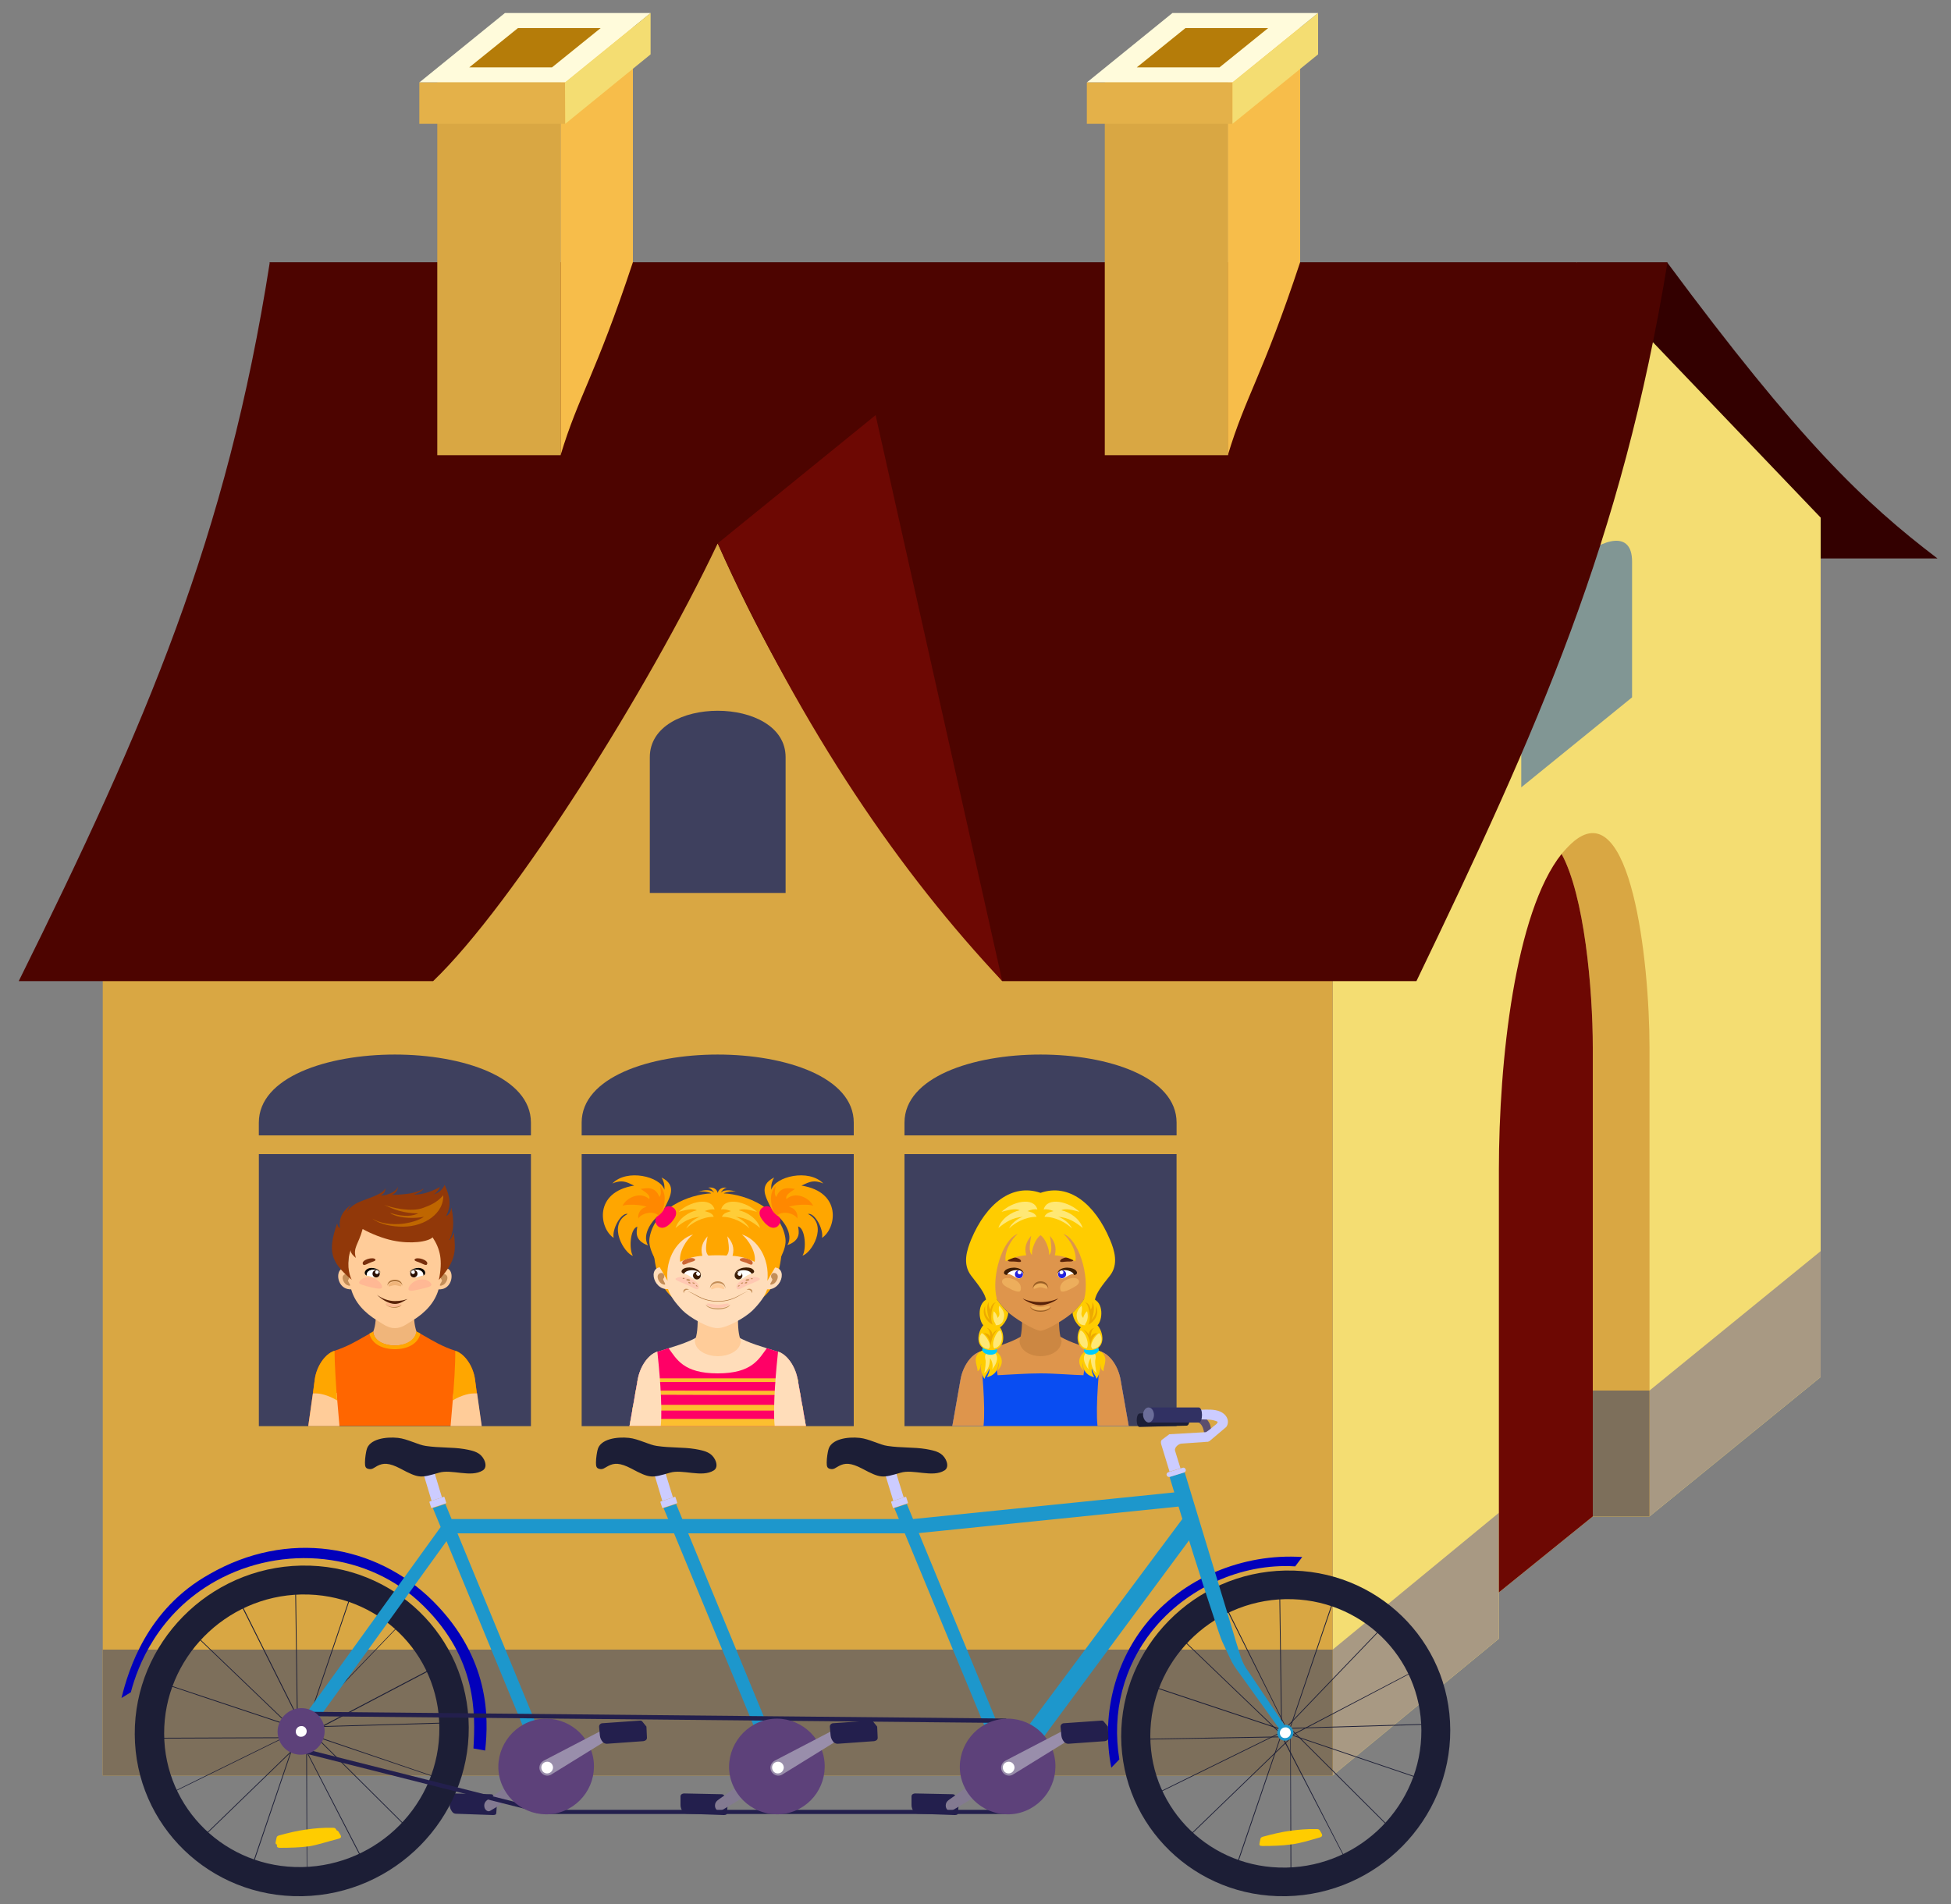 <?xml version="1.0" encoding="utf-8"?>
<!-- Generator: Adobe Illustrator 23.0.6, SVG Export Plug-In . SVG Version: 6.00 Build 0)  -->
<svg version="1.1" id="Слой_1" xmlns="http://www.w3.org/2000/svg" xmlns:xlink="http://www.w3.org/1999/xlink" x="0px" y="0px"
	 viewBox="0 0 750 732" style="enable-background:new 0 0 750 732;" xml:space="preserve">
<rect x="0" y="0" width="750" height="732" fill="#808080" stroke="none"/>
<style type="text/css">
	
		.st0{display:none;fill-rule:evenodd;clip-rule:evenodd;fill:#FFFFFF;stroke:#000000;stroke-width:0.992;stroke-linejoin:round;stroke-miterlimit:22.926;}
	.st1{fill-rule:evenodd;clip-rule:evenodd;fill:#3E405E;}
	.st2{fill-rule:evenodd;clip-rule:evenodd;fill:none;stroke:#3E405E;stroke-width:0.216;stroke-miterlimit:22.926;}
	.st3{fill-rule:evenodd;clip-rule:evenodd;fill:#FFDDBA;}
	.st4{fill-rule:evenodd;clip-rule:evenodd;fill:#FFCC99;}
	.st5{fill-rule:evenodd;clip-rule:evenodd;fill:#FF0066;}
	.st6{fill-rule:evenodd;clip-rule:evenodd;fill:#FCBF2F;}
	.st7{fill-rule:evenodd;clip-rule:evenodd;fill:#FFA600;}
	.st8{fill-rule:evenodd;clip-rule:evenodd;fill:#C48E58;}
	.st9{fill-rule:evenodd;clip-rule:evenodd;fill:#FFC8B2;}
	.st10{fill-rule:evenodd;clip-rule:evenodd;fill:#AB7137;}
	.st11{fill-rule:evenodd;clip-rule:evenodd;fill:#FFFFFF;}
	.st12{fill-rule:evenodd;clip-rule:evenodd;fill:#CC6633;}
	.st13{fill-rule:evenodd;clip-rule:evenodd;fill:#3D1D05;}
	.st14{fill-rule:evenodd;clip-rule:evenodd;fill:#FFCD38;}
	.st15{fill-rule:evenodd;clip-rule:evenodd;fill:#FF8800;}
	.st16{fill-rule:evenodd;clip-rule:evenodd;fill:#DE954C;}
	.st17{fill-rule:evenodd;clip-rule:evenodd;fill:#CC8742;}
	.st18{fill-rule:evenodd;clip-rule:evenodd;fill:#094DF2;}
	.st19{fill-rule:evenodd;clip-rule:evenodd;fill:#995F25;}
	.st20{fill-rule:evenodd;clip-rule:evenodd;fill:#EDAE5C;}
	.st21{fill-rule:evenodd;clip-rule:evenodd;fill:#592208;}
	.st22{fill-rule:evenodd;clip-rule:evenodd;fill:#2421DE;}
	.st23{fill-rule:evenodd;clip-rule:evenodd;fill:#FFCC00;}
	.st24{fill-rule:evenodd;clip-rule:evenodd;fill:#FFE875;}
	.st25{fill-rule:evenodd;clip-rule:evenodd;fill:#00CCFF;}
	.st26{fill-rule:evenodd;clip-rule:evenodd;fill:#EDAA00;}
	.st27{fill-rule:evenodd;clip-rule:evenodd;fill:#FF6600;}
	.st28{fill-rule:evenodd;clip-rule:evenodd;fill:#F0B57A;}
	.st29{fill-rule:evenodd;clip-rule:evenodd;fill:#FFB894;}
	.st30{fill-rule:evenodd;clip-rule:evenodd;fill:#782E0C;}
	.st31{fill-rule:evenodd;clip-rule:evenodd;}
	.st32{fill-rule:evenodd;clip-rule:evenodd;fill:#290E01;}
	.st33{fill-rule:evenodd;clip-rule:evenodd;fill:#913809;}
	.st34{fill-rule:evenodd;clip-rule:evenodd;fill:#BF6600;}
	.st35{fill-rule:evenodd;clip-rule:evenodd;fill:#330000;}
	.st36{fill-rule:evenodd;clip-rule:evenodd;fill:#F4DD72;}
	.st37{fill-rule:evenodd;clip-rule:evenodd;fill:#819694;}
	.st38{fill-rule:evenodd;clip-rule:evenodd;fill:#A89983;}
	.st39{fill-rule:evenodd;clip-rule:evenodd;fill:#D9A743;}
	.st40{fill-rule:evenodd;clip-rule:evenodd;fill:#7D6F5B;}
	.st41{fill-rule:evenodd;clip-rule:evenodd;fill:#6D0803;}
	.st42{fill-rule:evenodd;clip-rule:evenodd;fill:#4D0400;}
	.st43{fill-rule:evenodd;clip-rule:evenodd;fill:#F7BD4A;}
	.st44{fill-rule:evenodd;clip-rule:evenodd;fill:#FFFBDB;}
	.st45{fill-rule:evenodd;clip-rule:evenodd;fill:#B57C09;}
	.st46{fill-rule:evenodd;clip-rule:evenodd;fill:#E4B149;}
	.st47{fill-rule:evenodd;clip-rule:evenodd;fill:none;stroke:#FF0000;stroke-width:0.216;stroke-miterlimit:22.926;}
	.st48{fill-rule:evenodd;clip-rule:evenodd;fill:#231F4D;}
	.st49{fill-rule:evenodd;clip-rule:evenodd;fill:#837A91;}
	.st50{fill-rule:evenodd;clip-rule:evenodd;fill:#0200BB;}
	.st51{fill-rule:evenodd;clip-rule:evenodd;fill:#1C1E36;}
	.st52{fill:#1C1E36;}
	.st53{fill-rule:evenodd;clip-rule:evenodd;fill:#1D97CC;}
	.st54{fill-rule:evenodd;clip-rule:evenodd;fill:#5B4E6E;}
	.st55{fill-rule:evenodd;clip-rule:evenodd;fill:#CCCCFF;}
	.st56{fill-rule:evenodd;clip-rule:evenodd;fill:#313163;}
	.st57{fill-rule:evenodd;clip-rule:evenodd;fill:#6B6D99;}
	.st58{fill:#231F4D;}
	.st59{fill-rule:evenodd;clip-rule:evenodd;fill:#5D417A;}
	.st60{fill-rule:evenodd;clip-rule:evenodd;fill:#998EAB;}
</style>
<path class="st0" d="M809.7,616H341.3c-2.4,41.3,30.4,86.5,124.2,116c-113-8.7-242.5-23.9-298.2-116h-263
	c-22.7,0-41.3-16.1-41.3-35.7V35.7C-137,16.1-118.4,0-95.7,0h905.5C832.4,0,851,16.1,851,35.7v544.5C851,599.9,832.4,616,809.7,616z
	"/>
<path class="st0" d="M-95.7,616h234.2c2.4,41.3-30.3,86.5-124.2,116c113-8.7,242.5-23.9,298.2-116h497.2c22.7,0,41.3-16.1,41.3-35.7
	V35.7C851,16.1,832.4,0,809.7,0H-95.7C-118.4,0-137,16.1-137,35.7v544.5C-137,599.9-118.4,616-95.7,616z"/>
<g>
	<rect x="99.5" y="443.7" class="st1" width="352.8" height="104.6"/>
	<g>
		<rect x="99.5" y="443.7" class="st2" width="352.8" height="104.6"/>
		<g>
			<g>
				<g>
					<path class="st3" d="M275.9,511.5c3,0.6,5.5,1.1,7.6,2.4c4.4,2.5,9,3.7,15.6,5.8c3.7,1.2,6.8,6,7.6,11l3.1,17.6l-33.9,0
						l-33.9,0l3.1-17.6c0.8-5,3.9-9.8,7.6-11c6.6-2.1,11.2-3.3,15.6-5.8C270.5,512.6,272.9,512.1,275.9,511.5z"/>
					<path class="st4" d="M267.1,515.5c0.9-2.5,1.2-4.8,1.1-11.2l7.8,0l7.7,0c-0.1,6.4,0.2,8.7,1.1,11.2c-0.2,4.1-5.1,5.9-8.8,5.9
						C272.1,521.4,267.3,519.5,267.1,515.5z"/>
				</g>
				<g>
					<path class="st5" d="M275.9,528c-13.2,0-15.8-5.5-18.9-9.7c-1.3,0.4-2.8,0.9-4.3,1.4c-3.7,1.2-6.7,6-7.6,11l-3.1,17.6l33.9,0
						l33.9,0l-3.1-17.6c-0.9-5-3.9-9.8-7.6-11c-1.6-0.5-3-1-4.3-1.4C291.7,522.5,289.1,528,275.9,528z"/>
					<path class="st6" d="M306.6,529.9l-61.3,0c-0.1,0.3-0.1,0.5-0.2,0.8l-0.1,0.6l61.9,0l-0.1-0.6
						C306.7,530.4,306.6,530.1,306.6,529.9z"/>
					<polygon class="st6" points="307.4,534.7 244.4,534.6 244.1,536.2 276,536.3 307.7,536.3 					"/>
					<polygon class="st6" points="308.4,540.1 243.4,540.1 243,542.3 276,542.3 308.8,542.3 					"/>
					<polygon class="st6" points="309.3,545.5 242.5,545.5 242,548.3 276,548.3 309.8,548.3 					"/>
				</g>
				<g>
					<path class="st3" d="M252.7,519.6c-3.7,1.2-6.8,6-7.6,11l-3.1,17.6l12,0C254.8,540.5,253.3,525.1,252.7,519.6z"/>
					<path class="st3" d="M299.1,519.6c3.7,1.2,6.8,6,7.6,11l3.1,17.6l-12,0C297,540.6,298.5,525.1,299.1,519.6z"/>
				</g>
			</g>
			<g>
				<path class="st7" d="M275.9,503.4c-13.2,0-22.6-3.4-24.5-21c5.8-3.5,16.7-7.4,24.5-7.4c7.8,0,18.7,4,24.5,7.4
					C298.5,500.1,289.1,503.4,275.9,503.4z"/>
				<g>
					<g>
						<path class="st3" d="M275.9,468.5c-9.7,0-19,6.9-19.8,18.9c-7.6-2-5.4,8.6,0.7,8.2c0.8,2.6,2.8,5.3,5.6,8.2
							c2.7,2.7,9.7,6.8,13.4,6.8c3.7,0,10.7-4.1,13.4-6.7c2.9-2.9,4.9-5.6,5.7-8.2c6.2,0.4,8.4-10.2,0.8-8.2
							C295,475.4,285.7,468.5,275.9,468.5z"/>
						<path class="st8" d="M255,491.6c0.4-0.4,0.5-1,0.3-1.5c-0.4-1-1.8-0.9-2.3,0c-0.4,0.6-0.2,2,0.9,3.1c0.6,0.6,2,1,1.8,0.4
							C255.6,493.1,254.7,492,255,491.6z"/>
						<path class="st8" d="M296.8,491.6c-0.4-0.4-0.5-1-0.3-1.5c0.4-1,1.8-0.9,2.3,0c0.4,0.6,0.2,2-0.9,3.1c-0.6,0.6-2,1-1.8,0.4
							C296.3,493.1,297.2,492,296.8,491.6z"/>
					</g>
					<g>
						<path class="st8" d="M275.9,493.3c-1.2,0-2.6,0.7-3,2.1c0.1-2,1.6-2.8,3-2.8c1.4,0,2.9,0.7,3,2.8
							C278.6,493.9,277.2,493.3,275.9,493.3z"/>
						<path class="st4" d="M275.9,495.1c-1.1,0-2.4,0.9-2.5,0.5c-0.3-0.7,0.7-2.1,2.5-2c1.8,0,2.9,1.4,2.5,2
							C278.3,495.8,277,495.1,275.9,495.1z"/>
					</g>
					<g>
						<path class="st9" d="M275.9,501.6c-1.7,0-3.8-0.7-4.1-0.4c-0.5,0.5,1.2,1.6,4.1,1.6c3,0,4.8-1.1,4.1-1.6
							C279.8,501,277.7,501.6,275.9,501.6z"/>
						<path class="st8" d="M276,503c1.1,0,3.8-0.2,4.7-1.5c-0.5,1.5-3.4,1.9-4.7,1.9c-1.3,0-4.2-0.4-4.7-1.9
							C272.2,502.8,274.9,503,276,503z"/>
						<path class="st10" d="M276,500.4c7.2,0,9.6-4.1,11.7-3.7c-2-0.5-4.7,3.5-11.7,3.5c-7,0-9.7-4-11.7-3.5
							C266.3,496.4,268.8,500.4,276,500.4z"/>
						<path class="st8" d="M264.9,495.9c-1-1-2.8-0.2-2,1.3C262.8,496.2,263.9,495.6,264.9,495.9z"/>
						<path class="st8" d="M287,495.9c1-1,2.8-0.2,2,1.3C289,496.2,288,495.6,287,495.9z"/>
					</g>
					<g>
						<path class="st11" d="M288.9,489.7c-0.6,0.1-1.5,0.5-2.1,0.9c-0.8,0.6-1.7,1.2-2.9,1.3c-0.8,0-1.4-0.7-1.5-1.3
							c-0.1-0.7,0.3-1.5,1.1-2.1C284.7,487.8,288.8,487.8,288.9,489.7z"/>
						<path class="st12" d="M284.4,484.2c-0.3,0.6,1.4,0.9,2.5,1.3c1.1,0.5,2.2,1.1,2.4,0.3C289.9,484.1,285.1,482.9,284.4,484.2z"
							/>
						<path class="st13" d="M283.9,491.9c0.8,0,1.5-0.7,1.5-1.5s-0.7-1.5-1.5-1.5c-0.8,0-1.5,0.7-1.5,1.5S283.1,491.9,283.9,491.9z"
							/>
						<path class="st11" d="M284.3,490.5c0.4,0,0.8-0.3,0.8-0.8c0-0.4-0.3-0.8-0.8-0.8c-0.4,0-0.8,0.3-0.8,0.8
							C283.5,490.1,283.9,490.5,284.3,490.5z"/>
						<path class="st13" d="M288.9,489.7c-0.7-1.9-6-1.9-6.5,0.6c0.1-2.6,4.1-3.6,6.4-2.7C290,488.2,290.5,489.3,288.9,489.7z"/>
					</g>
					<g>
						<path class="st11" d="M263,489.7c0.6,0.1,1.5,0.5,2.1,0.9c0.8,0.6,1.7,1.2,2.9,1.3c0.8,0,1.4-0.7,1.5-1.2
							c0.1-0.7-0.3-1.5-1.1-2.1C267.2,487.8,263.1,487.7,263,489.7z"/>
						<path class="st12" d="M267.2,484.2c0.3,0.6-1.4,0.9-2.5,1.3c-1.1,0.5-2.2,1.1-2.4,0.3C261.7,484.1,266.4,482.9,267.2,484.2z"
							/>
						<path class="st13" d="M267.9,491.9c0.8,0,1.5-0.7,1.5-1.5s-0.7-1.5-1.5-1.5c-0.8,0-1.5,0.7-1.5,1.5
							C266.4,491.2,267.1,491.9,267.9,491.9z"/>
						<path class="st11" d="M268.4,490.5c0.4,0,0.8-0.3,0.8-0.8c0-0.4-0.3-0.8-0.8-0.8c-0.4,0-0.8,0.3-0.8,0.8
							C267.7,490.1,268,490.5,268.4,490.5z"/>
						<path class="st13" d="M263,489.7c0.7-1.9,6-1.9,6.5,0.6c-0.1-2.6-4.1-3.6-6.4-2.7C261.9,488.1,261.4,489.3,263,489.7z"/>
					</g>
					<g>
						<path class="st9" d="M288.3,493.7c-2.7,1.1-4.4,2.6-5,1.7c-0.6-0.8,0-2.7,3.4-3.9c3.3-1.2,5-0.3,5.4,0.1
							C292.4,492,291,492.6,288.3,493.7z"/>
						<path class="st8" d="M287.4,492.4c-0.4,0.1-0.7,0-0.8-0.2c0-0.2,0.3-0.4,0.7-0.4c0.4-0.1,0.7,0,0.8,0.2
							C288.1,492.1,287.8,492.3,287.4,492.4z"/>
						<path class="st8" d="M289,491.8c-0.2,0-0.4-0.1-0.4-0.2c0-0.1,0.2-0.2,0.4-0.2c0.2,0,0.4,0.1,0.4,0.2
							C289.4,491.7,289.3,491.8,289,491.8z"/>
						<path class="st8" d="M284.1,494.5c-0.1,0.1-0.3,0.2-0.4,0.1c-0.1-0.1,0-0.2,0.2-0.4c0.1-0.1,0.3-0.2,0.4-0.1
							S284.3,494.4,284.1,494.5z"/>
						<path class="st8" d="M285.3,493.5c-0.3,0.1-0.5,0.1-0.5,0c0-0.1,0.1-0.3,0.4-0.4c0.3-0.1,0.5-0.1,0.5,0
							C285.7,493.2,285.6,493.4,285.3,493.5z"/>
						<path class="st8" d="M286.8,493.4c-0.3,0.1-0.5,0-0.5-0.1c0-0.1,0.2-0.3,0.4-0.4c0.3-0.1,0.5,0,0.5,0.1
							C287.3,493.2,287.1,493.4,286.8,493.4z"/>
					</g>
					<g>
						<path class="st9" d="M263.5,493.7c2.7,1.1,4.4,2.6,5,1.7c0.6-0.8,0-2.7-3.4-3.9c-3.3-1.2-4.9-0.3-5.4,0.1
							C259.4,492,260.8,492.6,263.5,493.7z"/>
						<path class="st8" d="M264.5,492.4c0.4,0.1,0.7,0,0.8-0.2c0-0.2-0.3-0.4-0.7-0.4c-0.4-0.1-0.7,0-0.8,0.2
							C263.8,492.1,264.1,492.3,264.5,492.4z"/>
						<path class="st8" d="M262.8,491.7c0.2,0,0.4-0.1,0.4-0.2c0-0.1-0.2-0.2-0.4-0.2c-0.2,0-0.4,0.1-0.4,0.2
							C262.5,491.7,262.6,491.7,262.8,491.7z"/>
						<path class="st8" d="M267.7,494.5c0.1,0.1,0.3,0.2,0.4,0.1c0.1-0.1,0-0.2-0.2-0.4c-0.1-0.1-0.3-0.2-0.4-0.1
							C267.5,494.2,267.6,494.4,267.7,494.5z"/>
						<path class="st8" d="M266.6,493.5c0.3,0.1,0.5,0.1,0.5,0c0-0.1-0.1-0.3-0.4-0.4c-0.3-0.1-0.5-0.1-0.5,0
							C266.1,493.2,266.3,493.4,266.6,493.5z"/>
						<path class="st8" d="M265,493.4c0.3,0.1,0.5,0,0.5-0.1c0-0.1-0.2-0.3-0.4-0.4c-0.3-0.1-0.5,0-0.5,0.1
							C264.6,493.2,264.8,493.4,265,493.4z"/>
					</g>
				</g>
				<g>
					<g>
						<path class="st7" d="M275.9,458.6c-0.5-2-2.4-2.2-3.7-2c1,0.2,2.1,1.3,2.3,2c-0.6-1.1-3.5-1.5-6.3-0.3
							c1.7-0.7,5.1,0.2,5.2,0.5c-8.7,0.4-21.8,5.8-23.7,17.1c-0.8,4.8,3.5,10.2,6.9,16.5c-0.9-8.9,4-16,9.8-17.8
							c-2.6,2-5.6,6.9-4.9,10.5c3-1.5,5.7-2.1,8.5-2.3c-0.9-3.2,0.2-5.4,2-7.5c-1,5.2-0.6,6.4,0.3,7.4c1.2-0.1,2.2-0.1,3.5-0.1
							c1.4,0,2.3,0,3.5,0.1c0.9-1,1.3-2.2,0.3-7.4c1.8,2.1,2.9,4.3,2,7.5c2.8,0.2,5.5,0.8,8.5,2.3c0.7-3.6-2.4-8.5-4.9-10.5
							c5.8,1.8,10.7,8.9,9.8,17.8c3.4-6.3,7.7-11.7,6.9-16.5c-1.8-11.3-15-16.7-23.7-17.1c0.2-0.3,3.6-1.2,5.2-0.5
							c-2.8-1.1-5.7-0.8-6.3,0.3c0.2-0.7,1.2-1.8,2.3-2C278.3,456.5,276.4,456.6,275.9,458.6z"/>
						<path class="st14" d="M260.9,465.9c4.2-1.2,5.9-1.2,7-0.6c-3.1,0.6-7.1,3.2-8.2,6.8c2.8-2.3,5.5-4,9.4-4.3
							c-1.9,0.6-4.3,2.4-5.3,4.5c2.2-2.2,6.3-4.5,10.6-4.5c-0.7-1.7-2.7-1.9-3.5-2.2c1.2-0.5,2.8-0.8,3.8-0.6
							C273.3,459.9,264.9,462,260.9,465.9z"/>
						<path class="st14" d="M291,465.9c-4.2-1.2-5.9-1.2-7-0.6c3.1,0.6,7.1,3.2,8.2,6.8c-2.8-2.3-5.5-4-9.4-4.3
							c1.9,0.6,4.3,2.4,5.3,4.5c-2.2-2.2-6.3-4.5-10.6-4.5c0.7-1.7,2.7-1.8,3.5-2.2c-1.2-0.5-2.8-0.9-3.8-0.6
							C278.6,459.9,286.9,462,291,465.9z"/>
					</g>
					<g>
						<path class="st7" d="M254.3,452.7c1.1,1.8,1.2,3.4,1.1,4.7c-1.5-5.1-14.4-8.2-20-2.4c4.3-1.9,6.5,0.1,8.4,0.8
							c-15.7,2.5-13.4,16.5-7.9,20.1c-0.7-3.4,2.9-9.8,5.4-9.2c-8.1,4.3-1.1,15.3,2,16.1c-1.5-2.2-1.2-10.4,1.7-11.2
							c-0.3,1.9-1.2,5.3,4.1,7.2c-2.6-4.5,2.2-9.9,3.3-10.8c0.7-0.6,1.3-0.3,2-0.3c0.4,0,1.5-0.8,1.3-1.6c-0.1-0.4-0.4-1.1-0.3-1.5
							C257.3,460.5,260.6,455.8,254.3,452.7z"/>
						<path class="st15" d="M253.7,455.9c0.3,1.6,0.7,3.2-0.2,4.3c-1.6-4.1-4.6-3.5-7.2-3.1c2.7,1.7,3.7,2.7,3.3,3.9
							c-3.4-3.1-8.8-0.6-10.3,2.6c1.1-0.7,7.1-0.6,9.3,0.4c-2,0.3-3.6,2.2-3.2,4.5c0.7-1.7,5.3-3.4,7.8-1.2c0.4,0.2,1.1-0.5,1.3-1.1
							C255.6,462.8,256.4,458.9,253.7,455.9z"/>
						<path class="st5" d="M256.7,471.2c1.1-0.8,1.9-1.8,2.6-2.9c0.8-1.2,0.9-2.8-0.2-3.8c-1.1-1-3.2-1.1-3.8,0.2
							c-0.5,1.2-1.4,2.2-2.6,2.9c-1.2,0.8-0.9,2.8,0.2,3.8C254.1,472.4,255.5,472.1,256.7,471.2z"/>
					</g>
					<g>
						<path class="st7" d="M297.6,452.7c-1.1,1.8-1.2,3.4-1.1,4.7c1.5-5.1,14.4-8.2,20-2.4c-4.3-1.9-6.5,0.1-8.4,0.8
							c15.7,2.5,13.4,16.5,7.9,20.1c0.7-3.4-2.9-9.8-5.4-9.2c8.1,4.3,1.1,15.3-2.1,16c1.5-2.2,1.2-10.4-1.7-11.2
							c0.3,1.9,1.2,5.3-4.1,7.2c2.6-4.5-2.2-9.9-3.3-10.8c-0.7-0.6-1.3-0.3-2-0.3c-0.4,0-1.5-0.8-1.3-1.6c0.1-0.4,0.4-1.1,0.3-1.5
							C294.6,460.5,291.3,455.8,297.6,452.7z"/>
						<path class="st15" d="M298.2,455.9c-0.3,1.6-0.7,3.2,0.2,4.3c1.6-4.1,4.6-3.5,7.2-3.1c-2.7,1.7-3.7,2.7-3.3,3.9
							c3.4-3.1,8.8-0.6,10.3,2.6c-1.1-0.7-7.1-0.6-9.3,0.4c2,0.3,3.6,2.2,3.2,4.5c-0.7-1.7-5.3-3.4-7.8-1.2
							c-0.4,0.2-1.1-0.5-1.3-1.1C296.3,462.8,295.5,458.9,298.2,455.9z"/>
						<path class="st5" d="M295.2,471.2c-1.1-0.8-1.9-1.8-2.6-2.9c-0.8-1.2-0.9-2.8,0.2-3.8c1.1-1,3.2-1.1,3.8,0.2
							c0.5,1.2,1.4,2.2,2.6,2.9c1.2,0.8,0.9,2.8-0.2,3.8C297.8,472.4,296.3,472.1,295.2,471.2z"/>
					</g>
				</g>
			</g>
		</g>
		<g>
			<g>
				<path class="st16" d="M400,511.5c3,0.6,5.5,1.1,7.6,2.4c4.4,2.5,9,3.7,15.6,5.8c3.7,1.2,6.8,6,7.6,11l3.1,17.6l-33.9,0h-33.9
					l3.1-17.6c0.8-5,3.9-9.8,7.6-11c6.6-2.1,11.2-3.3,15.6-5.8C394.5,512.6,397,512.1,400,511.5z"/>
				<path class="st17" d="M391.9,515.5c0.8-2.5,1.1-4.8,1-11.2h7.1l7.1,0c-0.1,6.4,0.2,8.7,1,11.2c-0.2,4.1-4.6,5.9-8.1,5.9
					C396.5,521.4,392.1,519.5,391.9,515.5z"/>
				<path class="st18" d="M400,548.3l33.9,0l-3.1-17.6c-0.9-5-3.9-9.8-7.6-11c-1.6-0.5-3-1-4.3-1.4c-0.9,5.3-2,7.3-2.4,10.4
					c-4.6-0.1-11-0.7-16.5-0.7c-5.5,0-11.9,0.5-16.5,0.7c-0.4-3.1-1.5-5.1-2.4-10.4c-1.3,0.4-2.8,0.9-4.3,1.4c-3.7,1.2-6.7,6-7.6,11
					l-3.1,17.6H400z"/>
				<path class="st16" d="M376.8,519.6c-3.7,1.2-6.8,6-7.6,11l-3.1,17.6h12C378.9,540.5,377.4,525.1,376.8,519.6z"/>
				<path class="st16" d="M423.2,519.6c3.7,1.2,6.8,6,7.6,11l3.1,17.6l-12,0C421.1,540.5,422.6,525.1,423.2,519.6z"/>
			</g>
			<g>
				<g>
					<path class="st16" d="M400,468.5c-11.3,0-22,9.6-18.9,26.2c0.5,2.9,2.6,6,5.8,9.2c2.6,2.7,10.8,7.7,13.1,7.7
						c2.3,0,10.5-5,13.1-7.7c3.1-3.2,5.2-6.3,5.8-9.2C422,478.1,411.3,468.5,400,468.5z"/>
					<g>
						<g>
							<path class="st19" d="M400,493.3c-1.2,0-2.6,0.7-3,2.1c0.1-2,1.6-2.8,3-2.8c1.4,0,2.9,0.7,3,2.8
								C402.6,493.9,401.2,493.3,400,493.3z"/>
							<path class="st20" d="M399.9,494.9c-1.1,0-2.4,0.9-2.5,0.5c-0.3-0.6,0.8-1.9,2.6-1.9c1.8,0,2.9,1.2,2.5,1.9
								C402.3,495.7,401,494.9,399.9,494.9z"/>
							<path class="st20" d="M387.4,495c1.9,1.1,4.4,2.1,4.8,1.3c0.5-0.8,0.6-3.2-2.6-4.5c-3.2-1.2-4.4,0.1-4.4,0.8
								S385.5,494,387.4,495z"/>
							<path class="st20" d="M412.6,495c-1.9,1.1-4.4,2.1-4.8,1.3c-0.5-0.8-0.6-3.2,2.6-4.5c3.2-1.2,4.4,0.1,4.4,0.8
								C414.8,493.4,414.5,494,412.6,495z"/>
						</g>
						<g>
							<path class="st21" d="M400,501.8c-2.4,0-5.7-1.5-6.9-2.6c2.1,1,4.6,1.4,6.9,1.4c2.7,0,5.1-0.6,6.8-1.4
								C405.7,500.3,402.4,501.8,400,501.8z"/>
							<path class="st20" d="M400,502.5c-1.5,0-3.3-0.7-3.5-0.4c-0.4,0.5,1,1.6,3.5,1.6c2.5,0,4.1-1.1,3.5-1.6
								C403.3,501.9,401.4,502.5,400,502.5z"/>
							<path class="st19" d="M400,503.9c0.9,0,3.2-0.2,4-1.5c-0.4,1.5-2.9,1.9-4,1.9c-1.1,0-3.6-0.4-4-1.9
								C396.8,503.7,399.1,503.9,400,503.9z"/>
						</g>
						<g>
							<path class="st11" d="M391.5,491.5c-1.3-0.2-2.5-1.7-4.2-1.7c0.3-1.4,2.9-1.9,4.8-1.4c0.1,0,1.1,0.2,1.2,1.3
								C393.5,490.9,392.4,491.6,391.5,491.5z"/>
							<path class="st21" d="M392.5,484.8c0.1,0.7-1.7,0.2-2.8,0.2c-1.2,0-2.4,0.1-2.3-0.7C387.4,482.6,392.3,483.4,392.5,484.8z"/>
							<path class="st22" d="M392,491.4c0.8-0.1,1.4-0.9,1.2-1.8c-0.1-0.8-0.9-1.4-1.8-1.2c-0.8,0.1-1.4,0.9-1.2,1.8
								C390.3,491,391.1,491.5,392,491.4z"/>
							<path class="st11" d="M392.1,489.9c0.4-0.1,0.7-0.5,0.6-0.9c-0.1-0.4-0.5-0.7-0.9-0.6c-0.4,0.1-0.7,0.5-0.6,0.9
								C391.3,489.7,391.7,490,392.1,489.9z"/>
							<path class="st13" d="M387.1,490.2c0.4-1.9,5.6-2.9,6.5-0.5c-0.5-2.6-4.7-2.9-6.8-1.6C385.7,488.8,385.5,490,387.1,490.2z"/>
						</g>
						<g>
							<path class="st11" d="M408.5,491.5c1.3-0.2,2.5-1.7,4.2-1.7c-0.3-1.4-2.9-1.9-4.8-1.4c-0.1,0-1.1,0.2-1.2,1.3
								C406.5,490.9,407.6,491.6,408.5,491.5z"/>
							<path class="st21" d="M407.5,484.8c-0.1,0.7,1.7,0.2,2.8,0.2c1.2,0,2.4,0.1,2.3-0.7C412.5,482.6,407.7,483.4,407.5,484.8z"/>
							<path class="st22" d="M408,491.4c-0.8-0.1-1.4-0.9-1.2-1.8c0.1-0.8,0.9-1.4,1.8-1.2c0.8,0.1,1.4,0.9,1.2,1.8
								C409.6,491,408.8,491.5,408,491.4z"/>
							<path class="st11" d="M407.9,489.9c-0.4-0.1-0.7-0.5-0.6-0.9c0.1-0.4,0.5-0.7,0.9-0.6c0.4,0.1,0.7,0.5,0.6,0.9
								C408.7,489.7,408.3,490,407.9,489.9z"/>
							<path class="st13" d="M412.9,490.2c-0.4-1.9-5.6-2.9-6.5-0.5c0.5-2.6,4.7-2.9,6.8-1.6C414.2,488.8,414.5,490,412.9,490.2z"/>
						</g>
					</g>
				</g>
				<g>
					<g>
						<path class="st23" d="M400,458.6c-10.9-3.8-20.9,4.1-26.7,18c-1.6,4-3.4,9.3,0,13.8c2.7,3.5,5.5,6.9,5.8,9.6
							c2.2,1.2,3.1,0.6,4.1-0.6c-2.3-8.9,2.3-23,8-25c-2.4,2-5.3,6.9-4.6,10.5c2.8-1.5,5.3-2.1,7.9-2.3c-0.9-3.2,0.2-5.4,1.9-7.5
							c-0.9,5.2-0.6,6.4,0.3,7.4c-0.2-2.2,1.4-6.4,3.3-7.6c1.9,1.2,3.5,5.5,3.3,7.6c0.9-1,1.2-2.2,0.3-7.4c1.7,2.1,2.7,4.3,1.9,7.5
							c2.6,0.2,5.1,0.8,7.9,2.3c0.7-3.6-2.2-8.5-4.6-10.5c5.7,1.9,10.3,16,8,25c1.1,1.2,1.9,1.8,4.1,0.6c0.2-2.7,3.1-6.2,5.8-9.6
							c3.4-4.4,1.7-9.8,0-13.8C420.9,462.8,410.9,454.8,400,458.6z"/>
						<path class="st24" d="M415,465.9c-4.2-1.2-5.9-1.2-7-0.6c3.1,0.6,7.1,3.2,8.2,6.8c-2.8-2.3-5.5-4-9.4-4.3
							c1.9,0.6,4.3,2.4,5.3,4.5c-2.2-2.2-6.3-4.5-10.6-4.5c0.7-1.7,2.7-1.9,3.5-2.2c-1.2-0.5-2.8-0.9-3.8-0.6
							C402.6,459.9,411,462,415,465.9z"/>
						<path class="st24" d="M385,465.9c4.2-1.2,5.9-1.2,7-0.6c-3.1,0.6-7.1,3.2-8.2,6.8c2.8-2.3,5.5-4,9.4-4.3
							c-1.9,0.6-4.3,2.4-5.3,4.5c2.2-2.2,6.3-4.5,10.6-4.5c-0.7-1.7-2.7-1.9-3.5-2.2c1.2-0.5,2.8-0.9,3.8-0.6
							C397.4,459.9,389,462,385,465.9z"/>
					</g>
					<g>
						<path class="st23" d="M421.5,530.1c-0.2-1.3-1-1.4-1.8-3.9c-0.3,0.9,0.7,2.8,0.9,3.3c-2.1-0.6-4.3-1.7-4.4-5.8
							c-0.2,1.1-0.2,1.3,0.3,3.2c-3.4-3.4-0.9-7.6,2.7-8c1.7-0.2,3.5,0.1,4.6,1.2c2.3,2.5,0.3,5.1,0.4,7.1c-1.4-0.9-0.9-2-1.4-2.9
							C423.4,526.3,422.2,529.4,421.5,530.1z"/>
						<path class="st24" d="M418.7,519.5c2.9,0,2.6,2.3,2.4,3.1c-0.3,0.9,0.1,4.4,0.5,5.3c-2.3-1.7-2.2-4.9-2.3-5.8
							c-0.4,0.6-1.4,2.4-0.8,4.4C415.7,522.9,416.4,520,418.7,519.5z"/>
						<path class="st25" d="M419.8,520.8c-1.6,0.2-2.9-0.4-3.1-1.4c-0.1-1,1.1-1.9,2.6-2.1c1.6-0.2,2.9,0.4,3.1,1.4
							C422.6,519.6,421.4,520.6,419.8,520.8z"/>
						<path class="st23" d="M420,499.3c-0.9-0.3-1.9-0.4-2.9-0.4c-1,1.6-2.4,3.3-4,5c-0.3,0.3-0.6,0.6-0.8,0.8
							c0.2,2.6,2.1,5,3.2,5.6c-2,2.5-2.3,9.5,4.3,8.7c5.6-0.7,4.3-7.1,2.1-9.5C423.9,507.5,424.4,500.6,420,499.3z"/>
						<path class="st26" d="M420.8,510.5c-1.1,0.4-1.4,2-1.5,3.4c0.5-0.7,0.8-1.3,2.6-1.4c-2.5,1.8-2.7,4.5-2.7,5
							c-0.6-5.2-2.9-6.3-2.8-6.3c0.6,0.2,1.5,0.7,2.2,2C418.4,511.8,419.8,510.6,420.8,510.5z"/>
						<path class="st26" d="M418.3,509.3c2.3-1,4.6-4.1,3-7.2c0.1,2.6-0.3,3.6-1.7,5.3c1-2.3,1.3-5.6,0.3-6.8
							c0.2,1.2-0.2,2.3-0.6,2.9c-0.4-2-1.3-2.8-2.5-2.8C418.6,500.5,419.7,507.6,418.3,509.3z"/>
						<path class="st24" d="M417.2,509.5c-2.4,0.1-3.1-1.6-3.3-3.4c-0.2-1.4,0.6-2.9,1.9-4.1c0.6,2.2-0.9,3.1,0.6,4.7
							c0.2-1.1,1-2.3,1.5-2.6C418.9,508.1,416.7,508.9,417.2,509.5z"/>
						<path class="st24" d="M417.7,518.4c-3.3-0.6-3.5-5.1-2.3-6.9C417,511.8,419.1,516.7,417.7,518.4z"/>
						<path class="st24" d="M420,518.6c2.8,0,4.6-3.6,2.6-6.1C421.1,513.2,418.3,517.3,420,518.6z"/>
					</g>
					<g>
						<path class="st23" d="M378.5,530.1c0.2-1.3,1-1.4,1.8-3.9c0.3,0.9-0.7,2.8-0.9,3.3c2.1-0.6,4.3-1.7,4.4-5.8
							c0.2,1.1,0.2,1.3-0.3,3.2c3.4-3.4,0.9-7.6-2.7-8c-1.7-0.2-3.5,0.1-4.6,1.2c-2.3,2.5-0.3,5.1-0.4,7.1c1.4-0.9,0.9-2,1.4-2.9
							C376.6,526.3,377.8,529.4,378.5,530.1z"/>
						<path class="st24" d="M381.2,519.5c-2.9,0-2.6,2.3-2.4,3.1c0.3,0.9-0.1,4.4-0.5,5.3c2.3-1.7,2.2-4.9,2.3-5.8
							c0.4,0.6,1.4,2.4,0.8,4.4C384.3,522.9,383.6,520,381.2,519.5z"/>
						<path class="st25" d="M380.2,520.8c1.6,0.2,2.9-0.4,3.1-1.4c0.1-1-1.1-1.9-2.6-2.1c-1.6-0.2-2.9,0.4-3.1,1.4
							C377.4,519.6,378.6,520.6,380.2,520.8z"/>
						<path class="st23" d="M379.9,499.3c0.9-0.3,1.9-0.4,2.9-0.4c1,1.6,2.4,3.3,4,5c0.3,0.3,0.6,0.6,0.8,0.8
							c-0.2,2.6-2.1,5-3.2,5.6c2,2.5,2.3,9.5-4.3,8.7c-5.6-0.7-4.3-7.1-2.1-9.5C376.1,507.5,375.6,500.6,379.9,499.3z"/>
						<path class="st26" d="M379.2,510.5c1.1,0.4,1.4,2,1.5,3.4c-0.5-0.7-0.8-1.3-2.6-1.4c2.5,1.8,2.7,4.5,2.7,5
							c0.6-5.2,2.9-6.3,2.8-6.3c-0.6,0.2-1.5,0.7-2.2,2C381.6,511.8,380.2,510.6,379.2,510.5z"/>
						<path class="st26" d="M381.7,509.3c-2.3-1-4.6-4.1-3-7.2c-0.1,2.6,0.3,3.6,1.7,5.3c-1-2.3-1.3-5.6-0.3-6.8
							c-0.2,1.2,0.2,2.3,0.6,2.9c0.4-2,1.3-2.8,2.5-2.8C381.3,500.5,380.3,507.6,381.7,509.3z"/>
						<path class="st24" d="M382.7,509.5c2.4,0.1,3.1-1.6,3.3-3.4c0.2-1.4-0.6-2.9-1.9-4.1c-0.6,2.2,0.9,3.1-0.6,4.7
							c-0.2-1.1-1-2.3-1.5-2.6C381.1,508.1,383.2,508.9,382.7,509.5z"/>
						<path class="st24" d="M382.2,518.4c3.3-0.6,3.5-5.1,2.3-6.9C382.9,511.8,380.9,516.7,382.2,518.4z"/>
						<path class="st24" d="M380,518.6c-2.8,0-4.6-3.6-2.6-6.1C378.9,513.2,381.7,517.3,380,518.6z"/>
					</g>
				</g>
			</g>
		</g>
		<g>
			<g>
				<g>
					<path class="st27" d="M151.8,508.9c-8.9,1.8-13.3,7.2-23.2,10.4c-3.7,1.2-6.9,6-7.6,11l-0.7,5.3l-1.8,12.6h33.3h33.3l-1.8-12.6
						l-0.7-5.3c-0.7-5.1-3.9-9.8-7.6-11C165.1,516.1,160.7,510.6,151.8,508.9z"/>
					<path class="st28" d="M160.1,511.9c-0.8-2.4-1.1-4.8-1-10.9h-7.3h0h-7.3c0.1,6.1-0.1,8.5-1,10.9c0.2,3.9,4.7,5.4,8.3,5.4
						C155.4,517.3,159.9,515.8,160.1,511.9z"/>
					<path class="st7" d="M142,512.7c0.9,4,5,6,9.8,6c4.8,0,8.9-2,9.8-6c-0.5-0.3-1-0.6-1.6-0.8c-0.4,3.7-4.8,5.4-8.3,5.4
						c-3.5,0-7.9-1.6-8.3-5.4C143,512.2,142.5,512.5,142,512.7z"/>
				</g>
				<g>
					<polygon class="st4" points="130.5,548.3 129.4,535.5 120.3,535.6 118.5,548.3 					"/>
					<path class="st7" d="M128.6,519.3c-3.7,1.2-6.9,6-7.6,11c-0.2,1.8-0.5,3.5-0.7,5.3c2.6,0,5.8,0.7,9.3,2.8
						C129.2,533.3,128.6,524.1,128.6,519.3z"/>
				</g>
				<g>
					<polygon class="st4" points="173.2,548.3 174.3,535.5 183.4,535.6 185.2,548.3 					"/>
					<path class="st7" d="M175,519.3c3.7,1.2,6.9,6,7.6,11c0.2,1.8,0.5,3.5,0.7,5.3c-2.6,0-5.8,0.7-9.3,2.8
						C174.5,533.3,175.1,524.1,175,519.3z"/>
				</g>
			</g>
			<g>
				<g>
					<g>
						<path class="st4" d="M151.8,466.9c-14.2-0.1-18,8.7-18,20.6c-1.9-0.3-3.4,0.4-3.7,2.2c-0.5,2.4,1,6.1,4.9,6
							c1.4,4.9,4.9,8.9,10.2,12.1c2.2,1.3,3.9,2.8,6.6,2.8c2.7,0,4.4-1.5,6.6-2.8c5.3-3.2,8.8-7.2,10.2-12.1c3.9,0.2,5.4-3.5,4.9-6
							c-0.4-1.9-1.8-2.5-3.7-2.2C169.8,475.5,166,466.8,151.8,466.9z"/>
						<path class="st8" d="M133.9,492c0.4-0.4,0.5-1,0.3-1.5c-0.4-1-1.8-0.9-2.3,0c-0.4,0.6-0.2,2,0.9,3.1c0.6,0.6,2,1,1.8,0.4
							C134.4,493.5,133.5,492.4,133.9,492z"/>
						<path class="st8" d="M169.8,492c-0.4-0.4-0.5-1-0.3-1.5c0.4-1,1.8-0.9,2.3,0c0.4,0.6,0.2,2-0.9,3.1c-0.6,0.6-2,1-1.8,0.4
							C169.2,493.5,170.2,492.4,169.8,492z"/>
					</g>
					<g>
						<g>
							<path class="st10" d="M151.8,492.6c-1.2,0-2.5,0.5-2.9,1.7c0.1-1.7,1.5-2.3,2.9-2.3c1.4,0,2.7,0.6,2.9,2.3
								C154.3,493.1,153,492.6,151.8,492.6z"/>
							<path class="st28" d="M151.8,494.1c-1,0-2.3,0.7-2.4,0.4c-0.3-0.5,0.7-1.7,2.4-1.7c1.7,0,2.8,1.1,2.4,1.7
								C154.1,494.7,152.8,494.1,151.8,494.1z"/>
							<path class="st29" d="M141,494.5c2.5,0.6,5.3,1.4,5.8,0.6c0.5-0.8-1.2-3.4-4-3.9c-2.8-0.5-4.2,0.7-4.6,1.5
								C137.6,493.4,138.5,493.8,141,494.5z"/>
							<path class="st29" d="M162.9,495.3c-2.5,0.6-5.3,1.4-5.8,0.6c-0.5-0.8,1.2-3.4,4-3.9c2.8-0.5,4.2,0.7,4.6,1.5
								C166.2,494.3,165.4,494.7,162.9,495.3z"/>
						</g>
						<g>
							<path class="st29" d="M151.2,501.5c-1.1-0.1-2.5-0.7-2.7-0.4c-0.3,0.4,0.7,1.2,2.7,1.3c1.9,0.1,3.2-0.6,2.8-1.1
								C153.8,501.2,152.3,501.5,151.2,501.5z"/>
							<path class="st10" d="M151.2,502.5c0.7,0,2.5,0,3.2-1c-0.4,1.1-2.3,1.3-3.2,1.2c-0.9,0-2.7-0.5-3-1.6
								C148.7,502.3,150.5,502.5,151.2,502.5z"/>
							<path class="st21" d="M151.8,501.3c-2.2,0-4.8-1.5-6.9-3.5c2.2,1.6,4.6,2.4,6.9,2.4c2.4,0,3.6-0.4,4.9-0.8
								C155.2,500.2,153.8,501.3,151.8,501.3z"/>
						</g>
						<g>
							<path class="st30" d="M144.3,484.2c0.4,0.6-1.4,0.9-2.4,1.4c-1.1,0.5-2.1,1.1-2.4,0.4C138.7,484.4,143.5,483,144.3,484.2z"/>
							<path class="st31" d="M141,490.4c-0.4-2.5,3.9-3,5.3-1.2c-0.8-1.7-4.3-2.5-5.7-0.8C139.9,489.2,140.2,490.1,141,490.4z"/>
							<path class="st11" d="M141,490.4c1.6,0.1,2.6,1.2,4.3,0.5c0.7-0.3,0.9-1.2,0.7-1.6c-0.2-0.6-0.7-0.9-1.4-1.1
								C142.8,487.9,140.7,488.6,141,490.4z"/>
							<path class="st32" d="M144.6,491.1c0.8,0,1.4-0.6,1.4-1.4c0-0.8-0.6-1.4-1.4-1.4c-0.8,0-1.4,0.6-1.4,1.4
								C143.2,490.5,143.8,491.1,144.6,491.1z"/>
							<path class="st11" d="M144.9,489.8c0.4,0,0.7-0.3,0.7-0.7c0-0.4-0.3-0.7-0.7-0.7c-0.4,0-0.7,0.3-0.7,0.7
								C144.2,489.5,144.5,489.8,144.9,489.8z"/>
						</g>
						<g>
							<path class="st30" d="M159.4,484.2c-0.4,0.6,1.4,0.9,2.4,1.4c1.1,0.5,2.1,1.1,2.4,0.4C164.9,484.4,160.1,483,159.4,484.2z"/>
							<path class="st31" d="M162.7,490.4c0.4-2.5-3.9-3-5.3-1.2c0.8-1.7,4.3-2.5,5.7-0.8C163.7,489.2,163.5,490.1,162.7,490.4z"/>
							<path class="st11" d="M162.7,490.4c-1.6,0.1-2.6,1.2-4.3,0.5c-0.7-0.3-0.9-1.2-0.7-1.6c0.2-0.6,0.7-0.9,1.4-1.1
								C160.8,487.9,162.9,488.6,162.7,490.4z"/>
							<path class="st32" d="M159.1,491.1c-0.8,0-1.4-0.6-1.4-1.4c0-0.8,0.6-1.4,1.4-1.4c0.8,0,1.4,0.6,1.4,1.4
								C160.5,490.5,159.8,491.1,159.1,491.1z"/>
							<path class="st11" d="M158.8,489.8c-0.4,0-0.7-0.3-0.7-0.7c0-0.4,0.3-0.7,0.7-0.7c0.4,0,0.7,0.3,0.7,0.7
								C159.5,489.5,159.2,489.8,158.8,489.8z"/>
						</g>
					</g>
				</g>
				<g>
					<path class="st33" d="M135.2,492c-1.2-2.3-2-6.9-0.4-11.4c-0.1,1.1,1.1,2.3,2,3c-1.2-4,1-5.1,2.6-11.1
						c3.4,1.9,7.8,3.6,11.5,4.4c7.1,1.5,13.7,0.5,15.4-1.2c2.9,4.4,4,8.8,2.4,16.4c7-7.7,6.4-11.4,5.8-18.2
						c-0.7,1.6-1.2,2.6-1.9,2.9c1.8-2.6,2.1-7.2,0.9-12.6c-0.2,1.8-1.1,2.9-2,3.3c1.6-3.2,2.1-6.4-0.6-12c-0.2,0.8-1.6,3-4.2,3.7
						c1.3-0.8,2-1.8,2.5-2.9c-4.6,2.6-8.2,3-10.2,3c1.3-0.5,3.1-1.2,3.9-2.4c-3.2,2.1-7.5,2.3-12.2,2.5c1.5-0.8,2.2-1.8,2.3-3.3
						c-0.4,2.1-4.6,3.7-6.8,3.5c0.7-0.1,2.1-1.2,1.9-2.8c-0.8,2.4-7.1,4-10.2,5.4c-1.4,0.6-4,2.3-4.5,3.8c0.2-1,0.9-2.1,1.7-2.9
						c-2.7,1.9-5.1,4.7-4.4,9.1c-0.7-0.5-0.9-0.9-1.1-1.9C126.1,480.7,126.7,484.9,135.2,492z"/>
					<path class="st34" d="M162.6,464.4c-4.5,1.7-12.1-0.1-14.9-1.2c4.2,2.1,7.6,3.2,13.1,3.3c-1.8,0.8-4.9,1.7-10.9-0.2
						c0.4,0.3,0.9,0.6,1.5,0.8c3.1,1.3,8,1.4,11.6,0.7c-2.1,1.4-5.1,2.3-8.4,2.7c-4.1,0.4-8.4-0.1-11.5-2c3,2.3,7.7,3.1,11.8,3.1
						c8.5,0,15.8-5.3,15.5-12.1C167.9,462.5,165,463.5,162.6,464.4z"/>
				</g>
			</g>
		</g>
	</g>
	<g>
		<path class="st35" d="M207.5,214.7l537.3,0c-28.4-21.6-53.2-45.4-103.9-113.8l-537.3,0C144.7,172.4,176.1,194.5,207.5,214.7z"/>
		<g>
			<polygon class="st36" points="699.9,529.4 634.1,583 612.3,583 576.2,612.2 576.2,630 512.3,682.6 512.3,351.2 606.1,100.9 
				699.9,199 			"/>
			<path class="st37" d="M584.8,302.7l42.6-34.6v-52.2c0-23.8-42.6,10.8-42.6,34.6V302.7z"/>
			<polygon class="st38" points="512.3,682.6 576.2,630 576.2,581.6 512.3,634.2 			"/>
			<polygon class="st38" points="634.1,583 699.9,529.4 699.9,481 634.1,534.6 			"/>
			<path class="st39" d="M612.3,402.8V583h21.8V402.8c0-34-7.3-97-28.9-79.5c-1.7,1.4-3.3,3.1-4.9,5
				C609,344.2,612.3,380,612.3,402.8z"/>
			<rect x="612.3" y="534.6" class="st40" width="21.8" height="48.4"/>
			<path class="st41" d="M612.3,583V402.8c0-22.8-3.3-58.6-12-74.5c-17.9,22.5-24.1,79.6-24.1,121.4v162.5L612.3,583z"/>
		</g>
		<g>
			<path class="st39" d="M379.5,351.3L275.9,208.9l0,0L172.5,351.3h-133l0,331.3h472.8V351.2L379.5,351.3z M204.1,548.3H99.5V443.7
				h104.6V548.3z M328.2,548.3H223.6V443.7h104.6V548.3z M452.3,548.3H347.7V443.7h104.6V548.3z"/>
			<rect x="39.5" y="634.2" class="st40" width="472.8" height="48.4"/>
			<path class="st1" d="M249.8,343.3H302v-52.2c0-23.8-52.2-23.8-52.2,0V343.3z"/>
			<path class="st1" d="M99.5,436.5h104.6v-4.9c0-34.9-104.6-34.9-104.6,0V436.5z"/>
			<path class="st1" d="M223.6,436.5h104.6v-4.9c0-34.9-104.6-34.9-104.6,0V436.5z"/>
			<path class="st1" d="M347.7,436.5h104.6v-4.9c0-34.9-104.6-34.9-104.6,0V436.5z"/>
		</g>
		<g>
			<path class="st42" d="M7.2,377.2l159.3,0c30.9-29.6,82.8-112.2,109.4-168.3c28.9,65.6,67.4,119.2,109.4,168.3l159.2,0
				c46.9-97.4,79-169.1,96.5-276.3l-537.3,0C87.2,206.5,56.3,278.1,7.2,377.2z"/>
			<path class="st41" d="M336.6,159.6l-60.7,49.3c33.6,73.8,70.5,126.9,109.4,168.3L336.6,159.6z"/>
		</g>
		<g>
			<rect x="424.7" y="29.6" class="st39" width="47.4" height="145.4"/>
			<path class="st43" d="M472,175c6.9-22.9,13.3-30.4,27.8-74.2V7.1L472,29.6V175z"/>
			<polygon class="st44" points="417.8,31.7 473.8,31.7 506.7,5 450.7,5 			"/>
			<polygon class="st45" points="437,25.9 468.8,25.9 487.5,10.8 455.7,10.8 			"/>
			<rect x="417.8" y="31.7" class="st46" width="56" height="15.9"/>
			<polygon class="st36" points="506.7,20.9 473.8,47.6 473.8,31.7 506.7,5 			"/>
		</g>
		<g>
			<rect x="168.1" y="29.6" class="st39" width="47.4" height="145.4"/>
			<path class="st43" d="M215.5,175c6.9-22.9,13.3-30.4,27.8-74.2V7.1l-27.8,22.5V175z"/>
			<polygon class="st44" points="161.2,31.7 217.3,31.7 250.1,5 194.1,5 			"/>
			<polygon class="st45" points="180.4,25.9 212.2,25.9 230.9,10.8 199.1,10.8 			"/>
			<rect x="161.2" y="31.7" class="st46" width="56" height="15.9"/>
			<polygon class="st36" points="250.1,20.9 217.3,47.6 217.2,31.7 250.1,5 			"/>
		</g>
	</g>
</g>
<g>
	<path class="st47" d="M218.6,681.1"/>
	<path class="st47" d="M307.3,681.1"/>
	<g>
		<g>
			<path class="st48" d="M174.3,689.5c-0.7,0-1.4,0.4-1.4,1.1l0,3.4c0,1,0.4,1.8,0.9,2.5c0.4,0.6,1,0.8,1.5,0.8l14.1,0.5
				c0.7,0,1.4,0,1.4-1l0.3-4.4l-1.1-1.7c-0.4-0.6-0.5-0.8-1.2-0.9L174.3,689.5z"/>
			<path class="st49" d="M188.4,696.2l23.4-14c1.4-0.9,1.9-2.7,1.1-4.2c-0.8-1.4-2.8-2-4.2-1.1l-21.1,14.9c-0.5,0.4-1.7,1.1-1.4,2.9
				C186.4,695.9,187.6,696.7,188.4,696.2z"/>
			<path class="st47" d="M208.4,687.9"/>
		</g>
		<g>
			<path class="st48" d="M263,689.5c-0.7,0-1.4,0.4-1.4,1.1l0,3.4c0,1,0.4,1.8,0.9,2.5c0.4,0.6,1,0.8,1.5,0.8l14.1,0.5
				c0.7,0,1.4,0,1.4-1l0.3-4.4l-1.1-1.7c-0.4-0.6-0.5-0.8-1.2-0.9L263,689.5z"/>
			<path class="st49" d="M277.1,696.2l23.4-14c1.4-0.9,1.9-2.7,1.1-4.2c-0.8-1.4-2.8-2-4.2-1.1l-21.1,14.9c-0.5,0.4-1.7,1.1-1.4,2.9
				C275.2,695.9,276.3,696.7,277.1,696.2z"/>
			<path class="st47" d="M297.1,687.9"/>
		</g>
		<g>
			<path class="st48" d="M351.8,689.5c-0.7,0-1.4,0.4-1.4,1.1l0,3.4c0,1,0.4,1.8,0.9,2.5c0.4,0.6,1,0.8,1.5,0.8l14.1,0.5
				c0.7,0,1.4,0,1.4-1l0.3-4.4l-1.1-1.7c-0.4-0.6-0.5-0.8-1.2-0.9L351.8,689.5z"/>
			<path class="st49" d="M365.8,696.2l23.4-14c1.4-0.9,1.9-2.7,1.1-4.2c-0.8-1.4-2.8-2-4.2-1.1L365,691.8c-0.5,0.4-1.7,1.1-1.4,2.9
				C363.9,695.9,365,696.7,365.8,696.2z"/>
			<path class="st47" d="M396.1,681.1"/>
			<path class="st47" d="M385.9,687.9"/>
		</g>
	</g>
	<g>
		<path class="st50" d="M46.7,652.8c2.7-10.9,9.8-34.2,33.8-47.6c29.9-17.2,63.9-11.7,86.1,10.5c21.7,21.8,21.3,44.7,19.9,57.3
			l-4.5-0.8c0.8-13.6,1.3-34.5-19.1-54.7c-21.1-21-54.3-23.9-79.9-9.7c-22.4,12.5-30.1,32.8-32.7,42.8L46.7,652.8z"/>
		<path class="st51" d="M116,601.9l-0.3,0c-35.4,0.7-64.1,29.8-63.9,64.9c0.2,35,28.9,62.8,64.2,62.2l0.3,0
			c35.4-0.7,64.1-29.8,63.9-64.9C180,629.1,151.3,601.3,116,601.9z M116.2,717.8l-0.2,0c-29.1,0.5-52.8-22.4-52.9-51.3
			c-0.1-28.9,23.5-52.9,52.7-53.5l0.2,0c29.1-0.5,52.8,22.4,52.9,51.3C169.1,693.3,145.5,717.2,116.2,717.8z"/>
		<polygon class="st52" points="65,647.8 113.9,664.1 113.8,664.4 65,648.1 		"/>
		<polygon class="st52" points="76.3,629.6 113.5,665.3 113.3,665.5 76.1,629.8 		"/>
		<polygon class="st52" points="93.2,617.4 115.8,662.7 115.5,662.8 92.9,617.6 		"/>
		<polygon class="st52" points="113.8,612.4 114.5,663.3 114.2,663.3 113.5,612.4 		"/>
		<polygon class="st52" points="134.3,615.5 117.8,664.1 117.5,664.1 134,615.4 		"/>
		<polygon class="st52" points="152.1,626.4 116.8,663.2 116.6,663 152,626.2 		"/>
		<polygon class="st52" points="117.9,718.2 117.7,667.8 118,667.8 118.1,718.2 		"/>
		<polygon class="st52" points="138.1,712.9 115.3,668.7 115.5,668.5 138.4,712.8 		"/>
		<polygon class="st52" points="154.8,701.1 118.2,664.7 118.4,664.5 155,700.9 		"/>
		<polygon class="st52" points="166.1,682.9 118.3,666.7 118.4,666.4 166.2,682.7 		"/>
		<polygon class="st52" points="169.6,662.6 117.8,664.1 117.8,663.8 169.6,662.3 		"/>
		<polygon class="st52" points="164.9,642.4 118.4,666.8 118.2,666.5 164.7,642.1 		"/>
		<polygon class="st52" points="61.8,668.1 114.3,667.9 114.3,668.2 61.7,668.4 		"/>
		<polygon class="st52" points="66.8,688.7 113,666 113.1,666.2 66.9,688.9 		"/>
		<polygon class="st52" points="79.1,705 117.5,667.8 117.7,668 79.3,705.2 		"/>
		<polygon class="st52" points="97.4,715.6 113.6,667.9 113.9,667.9 97.7,715.7 		"/>
		<path class="st23" d="M128.5,706.1c1.2-0.3,1.9-0.6,1.4-1.6l-0.7-1.2c-0.3-0.5-0.6-0.6-1.3-0.6c-3.4-0.1-7,0.2-10.4,0.7
			c-3.1,0.4-6.8,1.3-10.1,2.2c-0.7,0.2-1,0.4-1.1,1L106,708c-0.2,0.9,0,1.2,1.1,1.2c3.3,0,7.6-0.1,11-0.6
			C121.6,708.2,125.2,707,128.5,706.1z"/>
		<path class="st23" d="M129.5,707.1c1.2-0.3,2-0.6,1.4-1.6l-0.7-1.2c-0.3-0.5-0.6-0.6-1.3-0.6c-3.5-0.1-7.2,0.2-10.6,0.7
			c-3.2,0.4-6.9,1.3-10.3,2.3c-0.7,0.2-1.1,0.4-1.2,1l-0.3,1.4c-0.2,0.9,0,1.3,1.2,1.3c3.4,0,7.8-0.1,11.3-0.6
			C122.4,709.2,126.2,707.9,129.5,707.1z"/>
	</g>
	<g>
		<path class="st50" d="M427.2,679.6c-3.8-19.7,1-39.7,13-54.9c14.2-18,37.6-27.6,60.4-26.1l-2.7,3.6c-20.9-1.3-42,8.5-55,24.8
			c-10.9,13.7-15.6,31.3-12.6,49.4L427.2,679.6z"/>
		<polygon class="st52" points="443.3,648.3 492.2,664.6 492.1,664.9 443.2,648.6 		"/>
		<polygon class="st52" points="454.6,630.1 491.8,665.8 491.6,666 454.4,630.3 		"/>
		<polygon class="st52" points="471.5,617.9 494,663.2 493.8,663.3 471.2,618.1 		"/>
		<polygon class="st52" points="492.1,612.9 492.8,663.8 492.5,663.8 491.8,612.9 		"/>
		<polygon class="st52" points="512.5,616 496,664.6 495.7,664.6 512.2,615.9 		"/>
		<polygon class="st52" points="530.4,626.9 495.1,663.7 494.9,663.5 530.2,626.7 		"/>
		<polygon class="st52" points="496.1,718.7 496,668.3 496.2,668.3 496.4,718.7 		"/>
		<polygon class="st52" points="516.4,713.4 493.5,669.2 493.8,669 516.6,713.3 		"/>
		<polygon class="st52" points="532.7,701.3 496.5,665.2 496.7,665 532.9,701.1 		"/>
		<polygon class="st52" points="543.8,683.2 496.6,667.2 496.6,666.9 543.8,682.9 		"/>
		<polygon class="st52" points="547,663.1 496,664.6 496,664.3 547,662.8 		"/>
		<polygon class="st52" points="542.3,643.3 496.6,667.3 496.5,667 542.2,643.1 		"/>
		<polygon class="st52" points="439.6,668.5 491.7,667.6 491.7,667.9 439.6,668.8 		"/>
		<polygon class="st52" points="445,689.2 491.2,666.5 491.4,666.7 445.2,689.4 		"/>
		<polygon class="st52" points="457.3,705.5 495.8,668.3 496,668.5 457.5,705.7 		"/>
		<polygon class="st52" points="475.6,716.1 491.9,668.4 492.2,668.4 475.9,716.2 		"/>
		<path class="st23" d="M506.7,706.6c1.2-0.3,1.9-0.6,1.4-1.6l-0.7-1.2c-0.3-0.5-0.6-0.6-1.3-0.6c-3.4-0.1-7,0.2-10.4,0.7
			c-3.1,0.4-6.8,1.3-10.1,2.2c-0.7,0.2-1,0.4-1.1,1l-0.3,1.4c-0.2,0.9,0,1.2,1.1,1.2c3.3,0,7.6-0.1,11-0.6
			C499.8,708.7,503.5,707.5,506.7,706.6z"/>
		<path class="st51" d="M494.3,603.8l-0.3,0c-34.9,0.7-63.1,29.3-63,63.9c0.2,34.5,28.5,61.9,63.2,61.3l0.3,0
			c34.9-0.7,63.1-29.3,63-63.9C557.4,630.6,529.1,603.2,494.3,603.8z M494.5,718l-0.2,0c-28.7,0.5-52-22.1-52.1-50.5
			c-0.1-28.5,23.1-52.1,51.9-52.7l0.2,0c28.7-0.5,52,22.1,52.1,50.5C546.5,693.8,523.3,717.4,494.5,718z"/>
		<path class="st47" d="M447.8,681.1"/>
		<path class="st53" d="M494.1,669.2c1.7,0,3.1-1.4,3.1-3.1c0-1.7-1.4-3-3.1-3c-1.7,0-3.1,1.4-3.1,3.1
			C491,667.9,492.4,669.3,494.1,669.2z"/>
		<path class="st11" d="M494.1,668.2c1.2,0,2.1-1,2.1-2.1c0-1.1-0.9-2.1-2.1-2c-1.2,0-2.1,1-2.1,2.1
			C492,667.4,492.9,668.3,494.1,668.2z"/>
	</g>
	<g>
		<g>
			<path class="st53" d="M454.5,584c1.5-2,6.1,4.2,3.7,6.7l-67.9,91.8l-5.3-5.1L454.5,584z"/>
			<path class="st53" d="M449.6,567.8l5.8-1.8c6.1,20.1,12.2,40.2,18.3,60.3c0.4,1.5,0.9,2.9,1.3,4.4l1.9,6.1
				c0.7,2.2,1.8,4.3,3.2,6.1l13.6,20.2l-2.1,1.3l-15.3-21.3c-1.3-1.7-2.5-3.5-3.4-5.5l-2.5-5.3c-0.8-1.6-1.4-3.3-2-5.1
				C461.8,607.5,455.6,587.8,449.6,567.8z"/>
			<path class="st54" d="M464.4,552.4c0.9,0,1.3-1.5,1.2-2.4c-0.2-1.5-0.2-2.8-2.1-4.8c-1.5-1.6-5.1-1.7-7.3-1.6
				c-1.7,0.1-2.1,3.3,0.4,3.3c2.1,0,5.4-1.8,6.3,4C463,551.6,463.7,552.3,464.4,552.4z"/>
			<path class="st51" d="M438.1,548.6c-1.5,0-1.5-5.1,0-5.2l18.1-0.5c1.5,0,1.5,5.1,0,5.2L438.1,548.6z"/>
			<path class="st55" d="M449.7,567.8l5.5-1.7c0.5-0.2,0.8-0.7,0.6-1.2c-0.2-0.5-0.7-0.8-1.2-0.6l-5.5,1.7c-0.5,0.2-0.8,0.7-0.6,1.2
				C448.7,567.7,449.2,567.9,449.7,567.8z"/>
			<path class="st55" d="M464.6,554.2c-0.1,0.1-0.3,0.1-0.5,0.1l-9.9,0.7c-1.3,0.1-2.8,1.6-2.5,2.7l2.1,6.8l-4.2,1.3l-3.2-10.5
				c-0.2-0.6-0.2-1.5,0.3-1.8l2.8-2.1l14.1-0.8c1.9-1.2,2.5-2,4-3.1c0.2-0.2,0.5-0.6,0.5-0.9c-1.7-0.9-4.3-0.9-6.3-0.9
				c-2.7,0-2.3-3.6-0.4-3.7c2.5-0.1,5.5-0.3,7.7,0.7c1.3,0.6,2.6,1.7,2.9,3.4c0.1,0.6,0,1.4-0.3,2c-0.1,0.2-0.2,0.3-0.3,0.5L465,554
				C464.9,554.1,464.8,554.1,464.6,554.2z"/>
			<path class="st56" d="M441.5,546.9l0-5.8l19.3,0c1.7,0,1.7,5.8,0,5.8L441.5,546.9z"/>
			<path class="st57" d="M441.5,546.9c1.1,0,2.1-1.3,2.1-2.9c0-1.6-0.9-2.9-2.1-2.9c-1.1,0-2.1,1.3-2.1,2.9
				C439.5,545.5,440.4,546.8,441.5,546.9z"/>
		</g>
		<g>
			<polygon class="st55" points="161.5,562.3 165.5,561.1 169.9,575.7 165.9,577 			"/>
			<polygon class="st53" points="166.4,579.8 171.2,578.2 212.7,678.8 207.9,680.3 			"/>
			
				<rect x="93.5" y="624.8" transform="matrix(0.585 -0.811 0.811 0.585 -449.246 376.73)" class="st53" width="99.8" height="5"/>
			<path class="st55" d="M165.3,577.2l5.2-1.7c0.2-0.1,0.4,0,0.4,0.2l0.6,1.9c0.1,0.2,0,0.4-0.2,0.4l-5.2,1.7
				c-0.2,0.1-0.4,0-0.4-0.2l-0.6-1.9C165,577.5,165.1,577.3,165.3,577.2z"/>
			<path class="st51" d="M141.5,564.7c-1-0.3-1.2-0.9-1.2-2.4c0-1.8,0.4-4,0.6-4.8c0.9-4.3,7.5-5.2,12.1-4.7
				c3.7,0.4,7.7,2.7,10.7,3.1c5.4,0.8,9.9,0.4,14.8,1.2c4,0.7,6.2,1.4,7.6,4.1c0.4,0.8,1.2,3-0.5,4.1c-4.6,2.9-12-0.6-16.9,0.9
				c-7,2-7.5,2.3-14.8-1.6c-4.4-2.3-6.6-2.2-8.9-1C143.7,564.3,143.1,565.1,141.5,564.7z"/>
		</g>
		<g>
			<polygon class="st55" points="250.2,562.3 254.2,561.1 258.7,575.7 254.6,577 			"/>
			<polygon class="st53" points="255.1,579.8 259.9,578.2 301.4,678.8 296.7,680.3 			"/>
			<path class="st53" d="M258.2,584c2.4,0,4.4,5,1,5.5l-84.3,0c-1.9,0-3.2-5.3-1.3-5.5L258.2,584z"/>
			<path class="st55" d="M254.1,577.2l5.2-1.7c0.2-0.1,0.4,0,0.4,0.2l0.6,1.9c0.1,0.2,0,0.4-0.2,0.4l-5.2,1.7
				c-0.2,0.1-0.4,0-0.4-0.2l-0.6-1.9C253.8,577.5,253.9,577.3,254.1,577.2z"/>
			<path class="st51" d="M230.3,564.7c-1-0.3-1.2-0.9-1.2-2.4c0-1.8,0.4-4,0.6-4.8c0.9-4.3,7.5-5.2,12.1-4.7
				c3.7,0.4,7.7,2.7,10.7,3.1c5.4,0.8,9.9,0.4,14.8,1.2c4,0.7,6.2,1.4,7.6,4.1c0.4,0.8,1.2,3-0.5,4.1c-4.6,2.9-12-0.6-16.9,0.9
				c-7,2-7.5,2.3-14.8-1.6c-4.4-2.3-6.6-2.2-8.9-1C232.4,564.3,231.8,565.1,230.3,564.7z"/>
		</g>
		<g>
			<polygon class="st55" points="338.9,562.3 342.9,561.1 347.4,575.7 343.4,577 			"/>
			<polygon class="st53" points="343.8,579.8 348.6,578.2 390.1,678.8 385.4,680.3 			"/>
			<path class="st53" d="M346.9,584c2.4,0,4.4,5,1,5.5l-84.3,0c-1.9,0-3.2-5.3-1.3-5.5L346.9,584z"/>
			<path class="st53" d="M452.1,573.7c2.4-0.2,4.4,5.1,1,5.5l-100.8,10.3c-1.9,0.2-3.2-5.3-1.3-5.5L452.1,573.7z"/>
			<path class="st55" d="M342.8,577.2l5.2-1.7c0.2-0.1,0.4,0,0.4,0.2l0.6,1.9c0.1,0.2,0,0.4-0.2,0.4l-5.2,1.7
				c-0.2,0.1-0.4,0-0.4-0.2l-0.6-1.9C342.5,577.5,342.6,577.3,342.8,577.2z"/>
			<path class="st51" d="M319,564.7c-1-0.3-1.2-0.9-1.2-2.4c0-1.8,0.4-4,0.6-4.8c0.9-4.3,7.5-5.2,12.1-4.7c3.7,0.4,7.7,2.7,10.7,3.1
				c5.4,0.8,9.9,0.4,14.8,1.2c4,0.7,6.2,1.4,7.6,4.1c0.4,0.8,1.2,3-0.5,4.1c-4.6,2.9-12-0.6-16.9,0.9c-7,2-7.5,2.3-14.8-1.6
				c-4.4-2.3-6.6-2.2-8.9-1C321.1,564.3,320.6,565.1,319,564.7z"/>
		</g>
	</g>
	<g>
		<polygon class="st58" points="112.1,671.1 210,695.8 209.6,697.4 111.7,672.7 		"/>
		<polygon class="st58" points="210.1,695.8 387.4,695.8 387,697.4 209.6,697.4 		"/>
		<polygon class="st58" points="118.9,658.1 386.8,660.7 386.9,662.4 118.9,659.8 		"/>
	</g>
	<g>
		<path class="st59" d="M115.8,674.6c5-0.1,9-4.2,9-9.1c0-4.9-4.1-8.9-9.1-8.8c-5,0.1-9,4.2-9,9.1
			C106.8,670.8,110.8,674.7,115.8,674.6z"/>
		<path class="st11" d="M115.8,667.7c1.2,0,2.1-1,2.1-2.1c0-1.1-0.9-2.1-2.1-2c-1.2,0-2.1,1-2.1,2.1
			C113.7,666.9,114.6,667.8,115.8,667.7z"/>
	</g>
	<g>
		<g>
			<path class="st59" d="M206.4,661.1c-9.9,2-16.4,11.8-14.5,21.6c2,9.9,11.6,16.4,21.6,14.5c9.9-2,16.4-11.6,14.5-21.6
				C226,665.7,216.3,659.1,206.4,661.1z"/>
			<path class="st60" d="M233.2,664.3L209,676.9c-1.5,0.8-2.1,2.6-1.3,4.1c0.8,1.5,2.6,2.1,4.1,1.3l22-13.6L233.2,664.3z"/>
			<path class="st48" d="M231.6,662.5c-0.7,0-1.3,0.6-1.3,1.3l0.3,3.4c0.1,1,0.5,1.8,1.1,2.5c0.4,0.5,1.1,0.7,1.6,0.7l14-1
				c0.6-0.1,1.4-0.4,1.4-1.3l-0.2-4.3l-1.3-1.6c-0.4-0.5-0.6-0.8-1.3-0.7L231.6,662.5z"/>
			<path class="st11" d="M212.6,679.6c0-1.2-0.9-2.3-2.2-2.3c-1.2,0-2.3,0.9-2.3,2.2c0,1.2,0.9,2.3,2.2,2.3
				C211.5,681.8,212.5,680.9,212.6,679.6z"/>
		</g>
		<g>
			<path class="st59" d="M295.1,661.1c-9.9,2-16.4,11.8-14.5,21.6c2,9.9,11.6,16.4,21.6,14.5c10-2,16.4-11.6,14.5-21.6
				C314.7,665.7,305,659.1,295.1,661.1z"/>
			<path class="st60" d="M322,664.3l-24.2,12.6c-1.5,0.8-2.1,2.6-1.3,4.1c0.8,1.5,2.6,2.1,4.1,1.3l22-13.6L322,664.3z"/>
			<path class="st48" d="M320.3,662.5c-0.7,0-1.3,0.6-1.3,1.3l0.3,3.4c0.1,1,0.5,1.8,1.1,2.5c0.4,0.5,1.1,0.7,1.6,0.7l14-1
				c0.6-0.1,1.4-0.4,1.4-1.3l-0.2-4.3l-1.3-1.6c-0.4-0.5-0.6-0.8-1.3-0.7L320.3,662.5z"/>
			<path class="st11" d="M301.3,679.6c0-1.2-0.9-2.3-2.2-2.3c-1.2,0-2.3,0.9-2.3,2.2c0,1.2,0.9,2.3,2.2,2.3
				C300.2,681.8,301.2,680.9,301.3,679.6z"/>
		</g>
		<g>
			<path class="st59" d="M383.8,661.1c-9.9,2-16.4,11.8-14.5,21.6c2,9.9,11.6,16.4,21.6,14.5c9.9-2,16.4-11.6,14.5-21.6
				C403.5,665.7,393.8,659.1,383.8,661.1z"/>
			<path class="st60" d="M410.7,664.3l-24.2,12.6c-1.5,0.8-2.1,2.6-1.3,4.1c0.8,1.5,2.6,2.1,4.1,1.3l22-13.6L410.7,664.3z"/>
			<path class="st48" d="M409,662.5c-0.7,0-1.3,0.6-1.3,1.3l0.3,3.4c0.1,1,0.5,1.8,1.1,2.5c0.4,0.5,1.1,0.7,1.6,0.7l14-1
				c0.6-0.1,1.4-0.4,1.4-1.3l-0.2-4.3l-1.3-1.6c-0.4-0.5-0.6-0.8-1.3-0.7L409,662.5z"/>
			<path class="st11" d="M390,679.6c0-1.2-0.9-2.3-2.2-2.3c-1.2,0-2.3,0.9-2.3,2.2c0,1.2,0.9,2.3,2.2,2.3
				C388.9,681.8,389.9,680.9,390,679.6z"/>
		</g>
	</g>
</g>
</svg>
